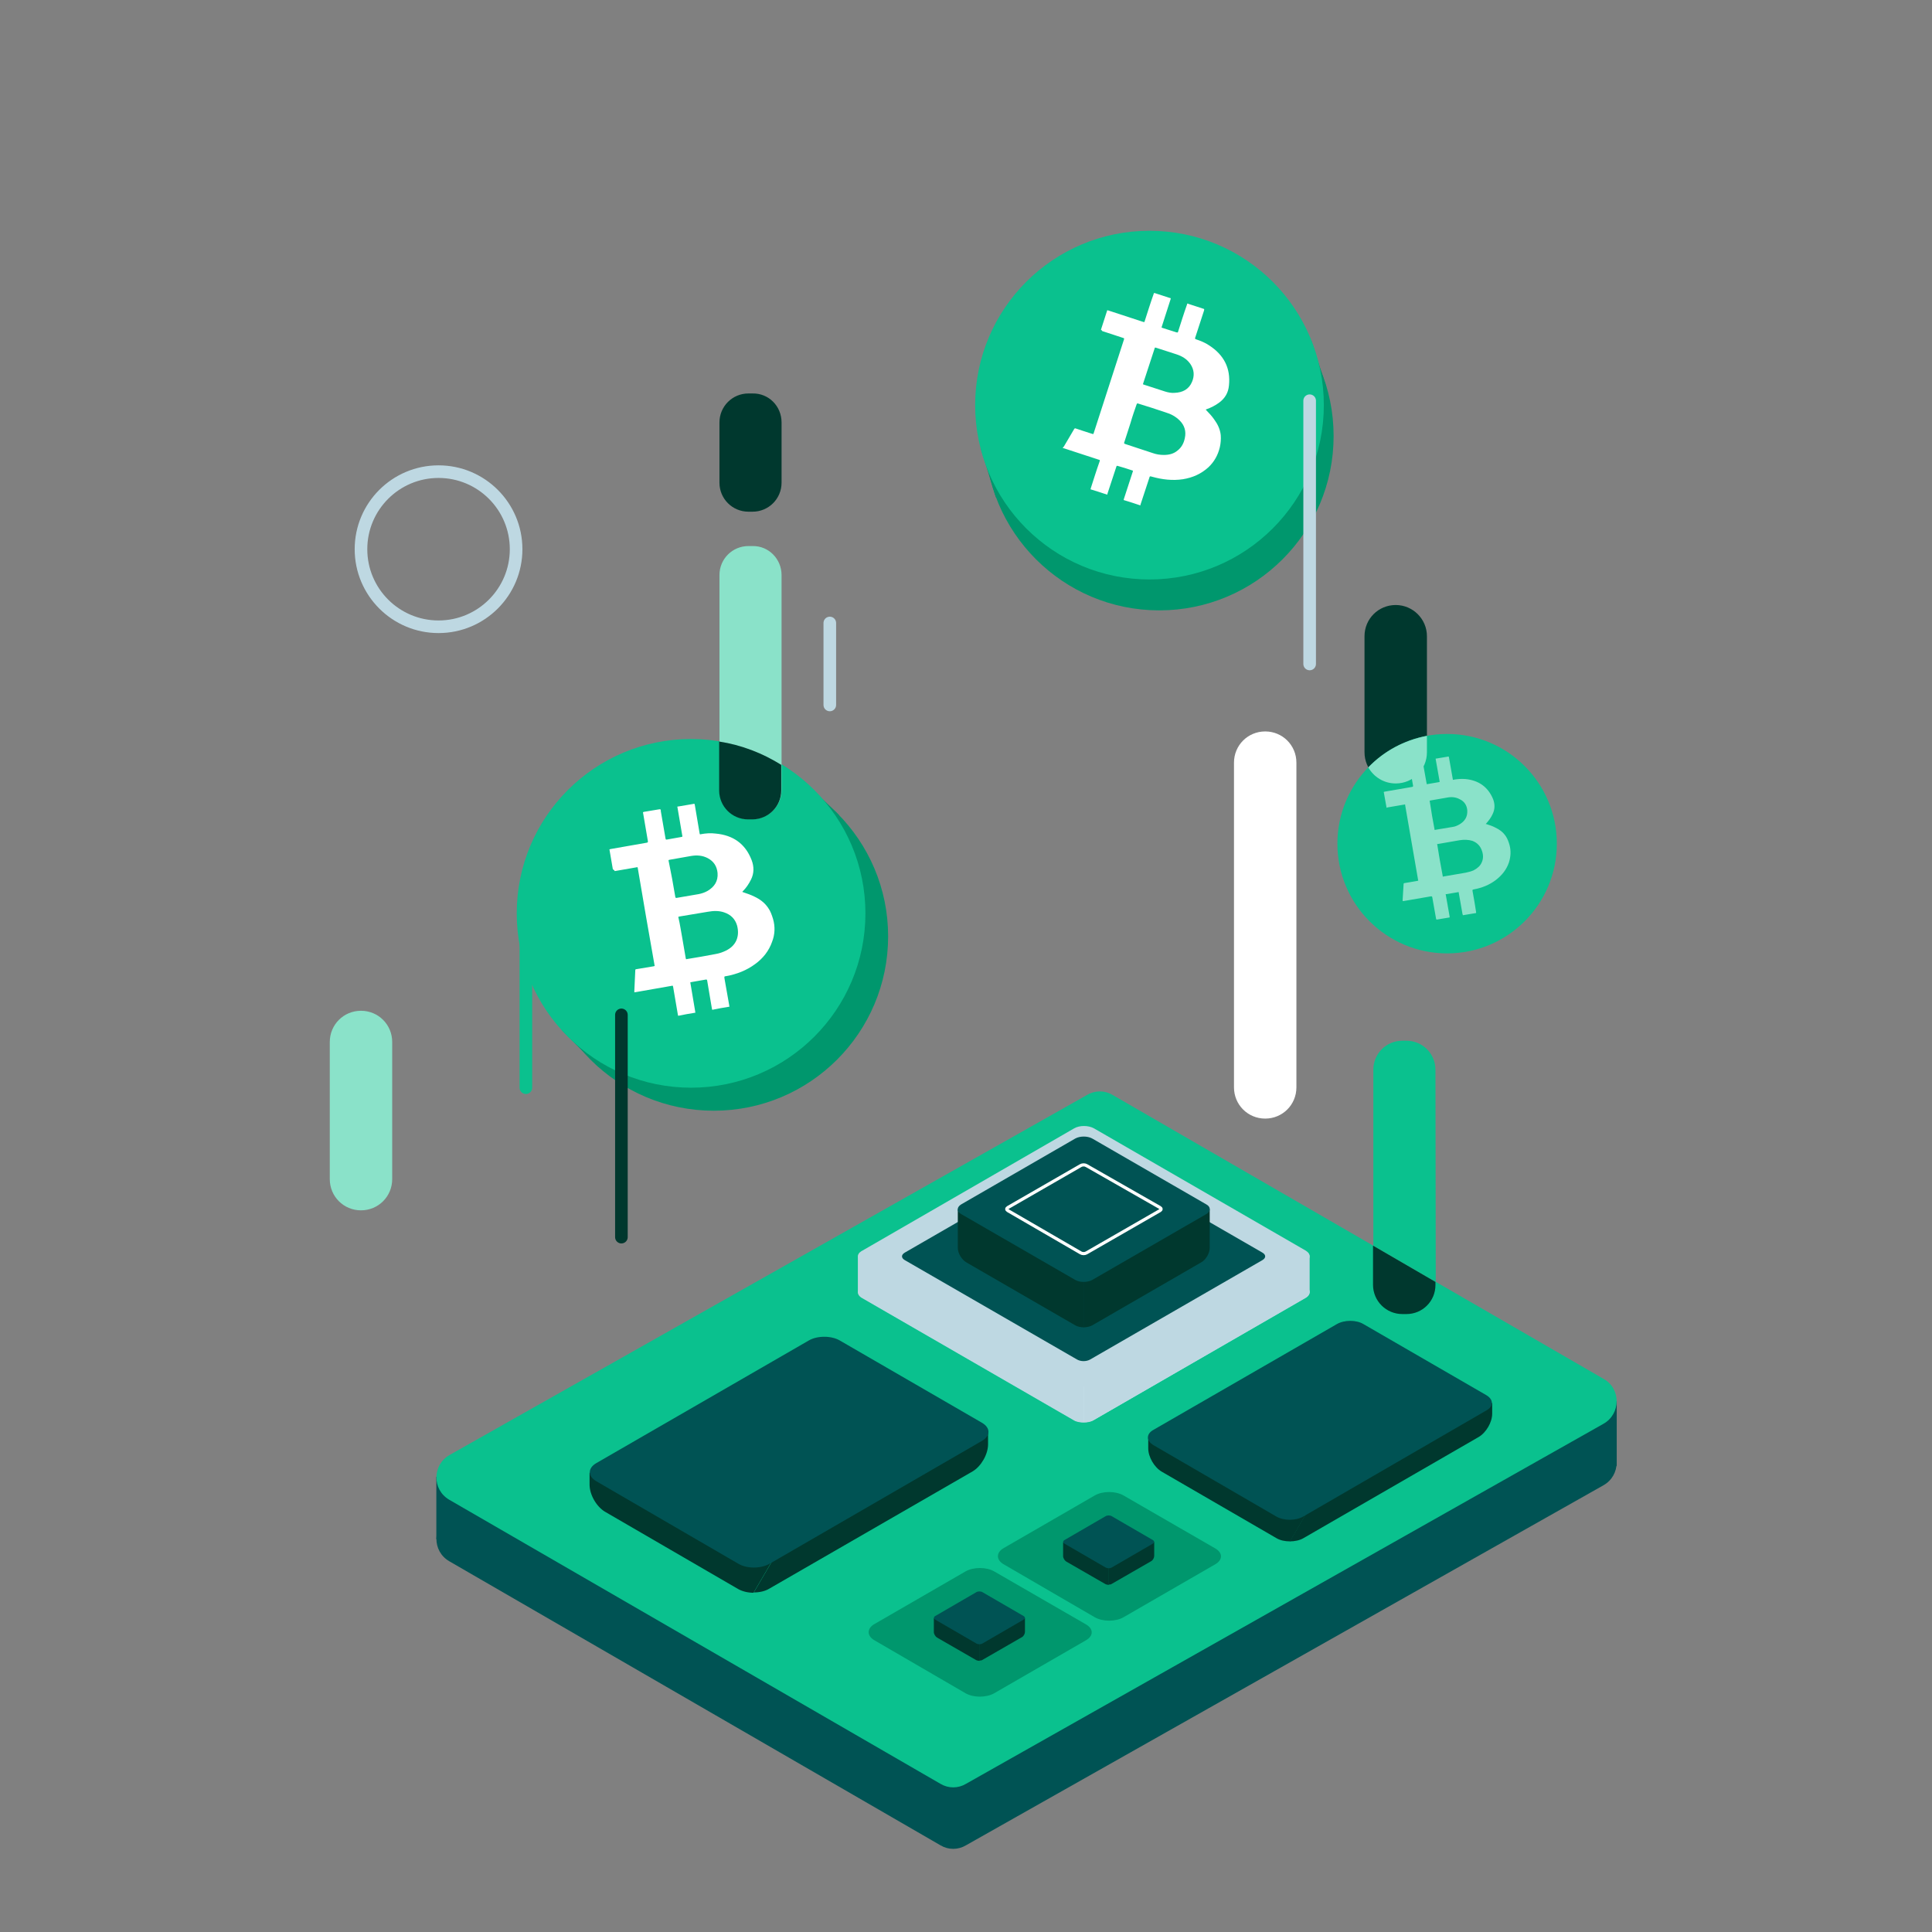 <svg version="1.1" id="Capa_1" xmlns="http://www.w3.org/2000/svg" x="0" y="0" viewBox="0 0 612.8 612.8" xml:space="preserve"><rect x="0" y="0" width="612.8" height="612.8" fill="#808080" stroke="none"/><style>.node00{fill:#005354}.st1{fill:#8ae2c9}.st2{fill:#00976d}.st3{fill:#0ac18e}.st4{fill:#fff}.st5{fill:#00382e}.st7{fill:#bed8e2}.st8,.uyg7{fill:none;stroke:#fff;stroke-linecap:round;stroke-miterlimit:10}.uyg7{stroke:#bed8e2;stroke-width:4}</style><path class="node00" d="M142.5 495.2l155.8 90.1c2.5 1.5 5.6 1.5 8.1 0l202.2-114.2c5.5-3.1 5.6-11.1.1-14.2l-155.8-90.1c-2.5-1.5-5.6-1.5-8.1 0L142.6 480.9c-5.5 3.2-5.6 11.1-.1 14.3z"/><path class="node00" d="M138.4 468.4v19.8l162.9 93.9 211.5-117.2v-20.5l-128.2 8.3z"/><path class="st1" d="M124.4 330.5V374c0 5.5-4.4 9.9-9.9 9.9s-9.9-4.4-9.9-9.9v-43.5c0-5.5 4.4-9.9 9.9-9.9s9.9 4.4 9.9 9.9z"/><circle class="st2" cx="226.4" cy="297" r="55.3"/><path class="st2" d="M178.3 326.9l11.5 11.5 76.3-79.9-11.2-10.9-75.9 79"/><circle class="st3" cx="219.2" cy="289.7" r="55.3"/><path class="st4" d="M194.4 275.8c-.4-2.1-.7-4.3-1.1-6.4.1 0 .3-.1.4-.1 3.8-.7 7.6-1.3 11.4-2 .4-.1.4-.1.4-.5-.5-2.9-1-5.9-1.5-8.8-.1-.4-.1-.4.3-.5 1.6-.3 3.2-.5 4.8-.8h.1c.2-.1.3 0 .4.3v.3l1.5 8.7c.1.3.1.3.4.3 1.5-.3 3-.5 4.5-.8.5-.1.5-.1.4-.5-.5-2.9-1-5.9-1.5-8.8-.1-.4-.1-.4.3-.4 1.6-.3 3.1-.5 4.7-.8.4-.1.4-.1.5.4.5 3 1 5.9 1.5 8.9.1.4.1.4.4.3 1.6-.3 3.2-.4 4.7-.2 5.5.5 9.4 3.2 11.4 8.4.8 2.1.8 4.2-.2 6.2-.7 1.4-1.5 2.6-2.6 3.7-.2.2-.2.2.1.3 1.2.4 2.4.8 3.6 1.4 1.7.8 3.2 1.9 4.3 3.5.8 1.1 1.2 2.3 1.6 3.6.7 2.4.6 4.9-.3 7.2-1 2.9-2.9 5.3-5.4 7.1-2.7 2-5.8 3.2-9.1 3.8-.7.1-.7.1-.6.8.5 2.8 1 5.7 1.5 8.5 0 .1 0 .3.1.4-1.8.3-3.7.6-5.5 1 0-.1-.1-.3-.1-.4-.5-3-1-5.9-1.5-8.9-.1-.3-.1-.3-.4-.3-1.5.3-3.1.5-4.6.8-.4.1-.4.1-.3.4.5 3 1 5.9 1.5 8.9 0 .1 0 .3.1.4-1.8.3-3.7.6-5.5 1 0-.1-.1-.3-.1-.4-.5-2.9-1-5.9-1.5-8.8-.1-.4-.1-.4-.5-.3-3.8.7-7.6 1.3-11.4 2-.1 0-.3 0-.4.1v-.2-.3c.1-2.2.2-4.4.3-6.5 0-.3.1-.4.4-.4l5.4-.9c.4-.1.4-.1.3-.4-1.8-10.2-3.6-20.5-5.3-30.7-.1-.4-.1-.4-.4-.3l-6.9 1.2c-.4-.6-.5-.5-.6-.5zm22 21.7c.4 2.1.7 4.3 1.1 6.4.1.4.1.4.4.3 3-.5 6.1-1 9.1-1.6 1.2-.2 2.3-.6 3.3-1.1 1.4-.7 2.6-1.7 3.3-3.3.6-1.5.6-3 .2-4.6-.6-2.1-2-3.5-4.1-4.2-1.7-.6-3.5-.5-5.2-.2l-9 1.5c-.4.1-.4.1-.3.4.5 2.1.8 4.3 1.2 6.4zm-3.2-18.7c.3 1.9.7 3.8 1 5.7.1.3.1.3.4.3 2.3-.4 4.7-.8 7-1.2 1-.2 1.9-.5 2.8-1 2.2-1.3 3.4-3.1 3.2-5.7-.2-2.1-1.2-3.7-3.1-4.7-1.7-.9-3.5-1-5.3-.7-2.3.4-4.5.8-6.8 1.2-.4.1-.4.1-.3.5.4 1.8.7 3.7 1.1 5.6z" id="vhrj0A_5_"/><path class="st1" d="M247.9 182.4v68.2c0 5.1-4.1 9.2-9.2 9.2h-1.3c-5.1 0-9.2-4.1-9.2-9.2v-68.2c0-5.1 4.1-9.2 9.2-9.2h1.3c5.1-.1 9.2 4.1 9.2 9.2z"/><path class="st5" d="M247.9 134v19.1c0 5.1-4.1 9.2-9.2 9.2h-1.3c-5.1 0-9.2-4.1-9.2-9.2V134c0-5.1 4.1-9.2 9.2-9.2h1.3c5.1-.1 9.2 4 9.2 9.2z"/><path id="SVGID_2_" class="st3" d="M142.5 475.7l155.8 90.1c2.5 1.5 5.6 1.5 8.1 0l202.2-114.2c5.5-3.1 5.6-11.1.1-14.2l-155.8-90.1c-2.5-1.5-5.6-1.5-8.1 0L142.6 461.5c-5.5 3.1-5.6 11-.1 14.2z"/><path id="XMLID_14_" class="st2" d="M385.4 491.1l-29.1-16.8c-2.5-1.4-6.5-1.4-9 0L318.4 491c-2.5 1.4-2.5 3.8 0 5.2l28.9 16.8c2.5 1.4 6.5 1.4 9 0l29.1-16.8c2.5-1.4 2.5-3.7 0-5.1z"/><g id="XMLID_25_"><g id="XMLID_31_"><path id="XMLID_33_" class="st5" d="M351.7 489.1v13.6c-.3 0-.7-.1-1-.2l-12.5-7.2c-.5-.3-1-1.1-1-1.7v-4.4l14.5-.1z"/><path id="XMLID_32_" class="st5" d="M366.1 489.1v4.4c0 .6-.4 1.4-1 1.7l-12.5 7.2c-.3.2-.6.2-1 .2V489l14.5.1z"/></g><path id="XMLID_30_" class="node00" d="M352.6 497.2l13.1-7.6c.5-.3.5-.8 0-1.1l-13.1-7.6c-.5-.3-1.4-.3-1.9 0l-13.1 7.6c-.5.3-.5.8 0 1.1l13.1 7.6c.6.3 1.4.3 1.9 0z"/></g><path id="XMLID_44_" class="st2" d="M344.4 515.2l-29.1-16.8c-2.5-1.4-6.5-1.4-9 0l-28.9 16.7c-2.5 1.4-2.5 3.8 0 5.2l28.9 16.8c2.5 1.4 6.5 1.4 9 0l29.1-16.8c2.5-1.4 2.5-3.7 0-5.1z"/><g id="XMLID_1_"><g id="XMLID_41_"><path id="XMLID_43_" class="st5" d="M310.7 513.2v13.6c-.3 0-.7-.1-1-.2l-12.5-7.2c-.5-.3-1-1.1-1-1.7v-4.4l14.5-.1z"/><path id="XMLID_42_" class="st5" d="M325.1 513.2v4.4c0 .6-.4 1.4-1 1.7l-12.5 7.2c-.3.2-.6.2-1 .2v-13.6l14.5.1z"/></g><path id="XMLID_40_" class="node00" d="M311.6 521.3l13.1-7.6c.5-.3.5-.8 0-1.1l-13.1-7.6c-.5-.3-1.4-.3-1.9 0l-13.1 7.6c-.5.3-.5.8 0 1.1l13.1 7.6c.5.3 1.4.3 1.9 0z"/></g><g id="XMLID_48_"><g id="XMLID_74_"><path id="XMLID_86_" d="M414.1 411.6l-67.2 38.8c-.9.5-2 .7-3.1.7s-2.3-.2-3.1-.7l-67.2-38.8c-.9-.5-1.3-1.2-1.3-1.8 0-.7.4-1.3 1.3-1.8l9.1-5.3 58.1-33.5c1.7-1 4.5-1 6.3 0l67.2 38.8c1.6 1 1.6 2.6-.1 3.6z" fill="#dceeff"/><path id="XMLID_84_" class="st7" d="M343.7 438.1v13.1c-1.1 0-2.3-.2-3.1-.7l-67.2-38.8c-.9-.5-1.3-1.2-1.3-1.8v-11.3c0-.5.2-1 .7-1.4l9.7 5.6 61.2 35.3z"/><path id="XMLID_82_" class="st7" d="M343.7 438.1v13.1c1.1 0 2.3-.2 3.1-.7l67.3-38.8c.9-.5 1.3-1.2 1.3-1.8v-11.3c0-.5-.2-1-.7-1.4l-9.7 5.6-61.3 35.3z"/><path id="XMLID_80_" class="st7" d="M414.1 400.3l-67.2 38.8c-.9.5-2 .7-3.1.7s-2.3-.2-3.1-.7l-67.2-38.8c-.9-.5-1.3-1.1-1.3-1.8 0-.5.2-1 .7-1.4.2-.2.4-.3.6-.4l67.2-38.8c1.7-1 4.5-1 6.3 0l67.2 38.8c1.6 1 1.6 2.6-.1 3.6z"/><path id="XMLID_77_" class="node00" d="M341.6 365.8L287 397.3c-1.2.7-1.2 1.7 0 2.4l54.6 31.5c1.2.7 3 .7 4.2 0l54.6-31.5c1.2-.7 1.2-1.7 0-2.4l-54.6-31.5c-1.1-.7-3-.7-4.2 0z"/></g><path id="XMLID_72_" class="st8" d="M344.2 384.1l16.2-9.3c.3-.1.3-.4 0-.5l-16.2-9.3c-.3-.1-.7-.1-.9 0l-16.1 9.3c-.3.1-.3.4 0 .5l16.1 9.3c.2.1.6.1.9 0z"/><g id="XMLID_49_"><g id="XMLID_63_"><g id="XMLID_69_"><path id="XMLID_71_" class="st5" d="M343.7 383.6V421c1 0 1.9-.2 2.7-.6l34.6-20c1.5-.8 2.7-2.9 2.7-4.6v-12.2h-40z"/><path id="XMLID_70_" class="st5" d="M303.8 383.6v12.2c0 1.7 1.2 3.7 2.7 4.6l34.6 20c.7.4 1.7.6 2.7.6v-37.4h-40z"/></g><path id="XMLID_68_" class="node00" d="M341.1 406l-36.2-20.9c-1.5-.8-1.5-2.2 0-3.1l36.2-20.9c1.5-.8 3.8-.8 5.3 0l36.2 20.9c1.5.8 1.5 2.2 0 3.1L346.4 406c-1.5.8-3.9.8-5.3 0z"/><path id="XMLID_64_" class="st8" d="M344.6 369.7l23.3 13.3c.5.3.5.7 0 1l-23.3 13.4c-.5.3-1.3.3-1.8 0L319.7 384c-.5-.3-.5-.7 0-1l23.1-13.3c.5-.3 1.3-.3 1.8 0z"/></g></g><g id="XMLID_66_"><g id="XMLID_98_"><g id="XMLID_102_"><path id="XMLID_104_" class="st5" d="M428.3 456l-19.2 32.9c1.5 0 3.1-.3 4.3-1l55.6-32.1c2.4-1.4 4.3-4.7 4.3-7.4V445l-45 11z"/><path id="XMLID_103_" class="st5" d="M364.2 456v3.4c0 2.7 1.9 6 4.3 7.4l36.4 21.1c1.2.7 2.7 1 4.3 1l19.2-32.9h-64.2z"/></g><path id="XMLID_101_" class="node00" d="M404.8 481l-38.9-22.6c-2.4-1.4-2.4-3.6 0-4.9L424 420c2.4-1.4 6.2-1.4 8.5 0l38.9 22.5c2.4 1.4 2.4 3.6 0 4.9l-58 33.6c-2.4 1.4-6.2 1.4-8.6 0z"/></g></g><g id="XMLID_2_"><g id="XMLID_3_"><g id="XMLID_5_"><path id="XMLID_7_" class="st5" d="M261.4 467l-22.3 38.1c1.8 0 3.6-.4 4.9-1.2l64.5-37.2c2.7-1.6 4.9-5.4 4.9-8.6v-3.9l-52 12.8z"/><path id="XMLID_6_" class="st5" d="M187 467v3.9c0 3.2 2.2 7 4.9 8.6l42.2 24.5c1.4.8 3.2 1.2 4.9 1.2l22.3-38.1H187v-.1z"/></g><path id="XMLID_4_" class="node00" d="M234.2 496l-45.1-26.2c-2.7-1.6-2.7-4.1 0-5.7l67.4-38.9c2.7-1.6 7.2-1.6 9.9 0l45.1 26.1c2.7 1.6 2.7 4.1 0 5.7l-67.4 39c-2.8 1.6-7.2 1.6-9.9 0z"/></g></g></g><circle class="uyg7" cx="139.1" cy="174.2" r="24.6"/><circle class="st2" cx="367.7" cy="138.3" r="55.3"/><path class="st2" d="M311.1 142.3l4.8 15.5 104.8-35-4.8-14.9-104 34.5"/><circle class="st3" cx="364.6" cy="128.5" r="55.3"/><path class="st4" d="M349.2 104.6c.7-2.1 1.3-4.1 2-6.2.1 0 .3.1.4.1 3.7 1.2 7.3 2.4 11 3.6.4.1.4.1.5-.3.9-2.8 1.8-5.7 2.8-8.5.1-.4.1-.4.5-.3 1.5.5 3.1 1 4.6 1.5h.1c.2 0 .3.2.2.4 0 .1-.1.2-.1.3l-2.7 8.4c-.1.3-.1.3.2.4 1.5.5 2.9.9 4.4 1.4.5.1.5.1.6-.3.9-2.8 1.8-5.7 2.8-8.5.1-.4.1-.4.5-.2 1.5.5 3 1 4.6 1.5.4.1.4.1.3.6-.9 2.9-1.9 5.7-2.8 8.6-.1.3-.1.3.2.5 1.5.5 3 1.1 4.3 2 4.6 3 6.8 7.2 6.2 12.7-.2 2.2-1.2 4-3.1 5.4-1.2.9-2.6 1.6-4 2.1-.3.1-.3.1-.1.3.9.9 1.8 1.9 2.5 2.9 1.1 1.5 1.9 3.1 2.1 5 .1 1.3 0 2.6-.3 3.9-.6 2.5-1.8 4.6-3.6 6.3-2.3 2.1-5 3.3-8.1 3.8-3.3.5-6.6.1-9.8-.8-.7-.2-.7-.2-.9.5-.9 2.7-1.8 5.5-2.7 8.2 0 .1-.1.3-.1.4-1.8-.6-3.6-1.2-5.3-1.7 0-.1.1-.3.1-.4.9-2.9 1.9-5.7 2.8-8.6.1-.3.1-.3-.2-.4-1.5-.5-3-1-4.5-1.4-.4-.1-.4-.1-.5.2-.9 2.8-1.9 5.7-2.8 8.5 0 .1-.1.3-.1.4-1.8-.6-3.6-1.2-5.3-1.7 0-.1.1-.3.1-.4.9-2.8 1.8-5.7 2.8-8.5.1-.4.1-.4-.3-.5-3.7-1.2-7.3-2.4-11-3.6-.1 0-.3-.1-.4-.1 0-.1 0-.1.1-.2s.1-.2.2-.2c1.1-1.9 2.2-3.7 3.3-5.6.1-.2.3-.3.5-.2 1.7.6 3.4 1.1 5.2 1.7.4.1.4.1.5-.2l9.6-29.7c.1-.4.1-.4-.2-.5-2.2-.7-4.5-1.5-6.7-2.2-.1-.3-.3-.3-.4-.4zm9.4 29.5c-.7 2.1-1.3 4.1-2 6.2-.1.3-.1.3.2.5 2.9 1 5.9 1.9 8.8 2.9 1.1.4 2.3.6 3.5.6 1.6 0 3.1-.3 4.4-1.4 1.3-1 2-2.4 2.3-3.9.5-2.2-.1-4.1-1.6-5.6-1.3-1.3-2.8-2.1-4.5-2.6-2.9-1-5.8-1.9-8.7-2.8-.3-.1-.3-.1-.5.3-.6 1.7-1.3 3.7-1.9 5.8zm5.8-18c-.6 1.8-1.2 3.7-1.8 5.5-.1.3-.1.3.2.4 2.3.7 4.5 1.5 6.8 2.2 1 .3 2 .5 3 .4 2.5-.1 4.5-1.1 5.5-3.5.8-1.9.7-3.8-.5-5.6-1.1-1.6-2.6-2.5-4.4-3.1-2.2-.7-4.4-1.4-6.5-2.1-.4-.1-.4-.1-.5.3-.6 1.8-1.2 3.6-1.8 5.5z" id="vhrj0A_6_"/><path class="st4" d="M411.2 241.9v103c0 5.5-4.4 9.9-9.9 9.9s-9.9-4.4-9.9-9.9v-103c0-5.5 4.4-9.9 9.9-9.9s9.9 4.4 9.9 9.9z"/><path class="st5" d="M452.6 201.8v36.8c0 5.5-4.4 9.9-9.9 9.9s-9.9-4.4-9.9-9.9v-36.8c0-5.5 4.4-9.9 9.9-9.9 5.4 0 9.9 4.4 9.9 9.9z"/><circle class="st3" cx="459" cy="267.6" r="34.8"/><g id="vhrj0A_7_"><path class="st1" d="M439.8 256.2c-.3-1.7-.6-3.3-.9-5 .1 0 .2-.1.3-.1l8.7-1.5c.3-.1.3-.1.3-.4-.4-2.3-.8-4.5-1.2-6.8-.1-.3-.1-.3.2-.4 1.2-.2 2.4-.4 3.7-.6h.1c.2-.1.3 0 .3.2v.2c.4 2.2.8 4.5 1.2 6.7 0 .2.1.3.3.2 1.2-.2 2.3-.4 3.5-.6.4-.1.4-.1.3-.4-.4-2.3-.8-4.5-1.2-6.8-.1-.3 0-.3.2-.3l3.6-.6c.3-.1.3-.1.4.3.4 2.3.8 4.5 1.2 6.8 0 .3.1.3.3.2 1.2-.2 2.4-.3 3.7-.2 4.2.4 7.2 2.5 8.8 6.4.6 1.6.6 3.2-.2 4.8-.5 1.1-1.2 2-2 2.9-.2.2-.2.2.1.2.9.3 1.9.6 2.8 1.1 1.3.6 2.4 1.4 3.3 2.7.6.9.9 1.8 1.2 2.8.5 1.9.4 3.7-.2 5.6-.8 2.3-2.2 4-4.1 5.5-2.1 1.6-4.4 2.5-7 3-.5.1-.5.1-.4.7.4 2.2.8 4.4 1.1 6.5v.3c-1.4.2-2.8.5-4.2.7 0-.1 0-.2-.1-.3-.4-2.3-.8-4.6-1.2-6.8 0-.3-.1-.3-.3-.2l-3.6.6c-.3 0-.3 0-.2.3.4 2.3.8 4.5 1.2 6.8v.3c-1.4.2-2.8.5-4.2.7 0-.1 0-.2-.1-.3-.4-2.3-.8-4.5-1.2-6.8-.1-.3-.1-.3-.4-.3l-8.7 1.5h-.3v-.2-.2c.1-1.7.2-3.4.3-5 0-.2.1-.3.3-.3 1.4-.2 2.8-.5 4.1-.7.3-.1.3-.1.2-.3-1.4-7.9-2.7-15.8-4.1-23.7 0-.3 0-.3-.3-.2-1.8.3-3.6.6-5.3.9-.1.1-.2.1-.3.1zm16.9 16.7c.3 1.6.6 3.3.9 4.9 0 .3 0 .3.3.2 2.3-.4 4.7-.8 7-1.2.9-.2 1.8-.4 2.6-.8 1.1-.6 2-1.3 2.5-2.5.5-1.1.5-2.3.1-3.5-.5-1.6-1.5-2.7-3.1-3.3-1.3-.4-2.7-.4-4-.2l-6.9 1.2c-.3 0-.3 0-.2.3.3 1.7.5 3.3.8 4.9zm-2.5-14.3c.3 1.5.5 2.9.8 4.4 0 .3.1.3.3.2l5.4-.9c.8-.1 1.5-.4 2.2-.8 1.7-1 2.6-2.4 2.5-4.4-.1-1.6-.9-2.9-2.4-3.6-1.3-.7-2.7-.8-4.1-.5-1.7.3-3.5.6-5.2.9-.3.1-.3.1-.2.3.2 1.4.5 2.9.7 4.4z"/></g><path class="st1" d="M434 243.4c1.7 3 4.9 5.1 8.7 5.1 5.5 0 9.9-4.4 9.9-9.9v-5.2c-7.3 1.4-13.7 4.9-18.6 10z"/><path class="st5" d="M228.1 235.2v15.5c0 5.1 4.1 9.2 9.2 9.2h1.3c5.1 0 9.2-4.1 9.2-9.2v-8.1c-5.9-3.7-12.6-6.3-19.7-7.4z"/><g><path class="st3" d="M455.3 339.3c0-5.1-4.1-9.2-9.2-9.2h-1.3c-5.1 0-9.2 4.1-9.2 9.2v55.8l19.8 11.5-.1-67.3z"/><path class="st5" d="M444.8 416.8h1.3c5.1 0 9.2-4.1 9.2-9.2v-1l-19.8-11.5v12.4c0 5.2 4.2 9.3 9.3 9.3z"/></g><path fill="none" stroke="#0ac18e" stroke-width="4" stroke-linecap="round" stroke-miterlimit="10" d="M166.8 289.7V345"/><path fill="none" stroke="#00382e" stroke-width="4" stroke-linecap="round" stroke-miterlimit="10" d="M197.1 321.9v70.5"/><path class="uyg7" d="M415.4 127.1v83.5M263.2 197.6v26"/></svg>